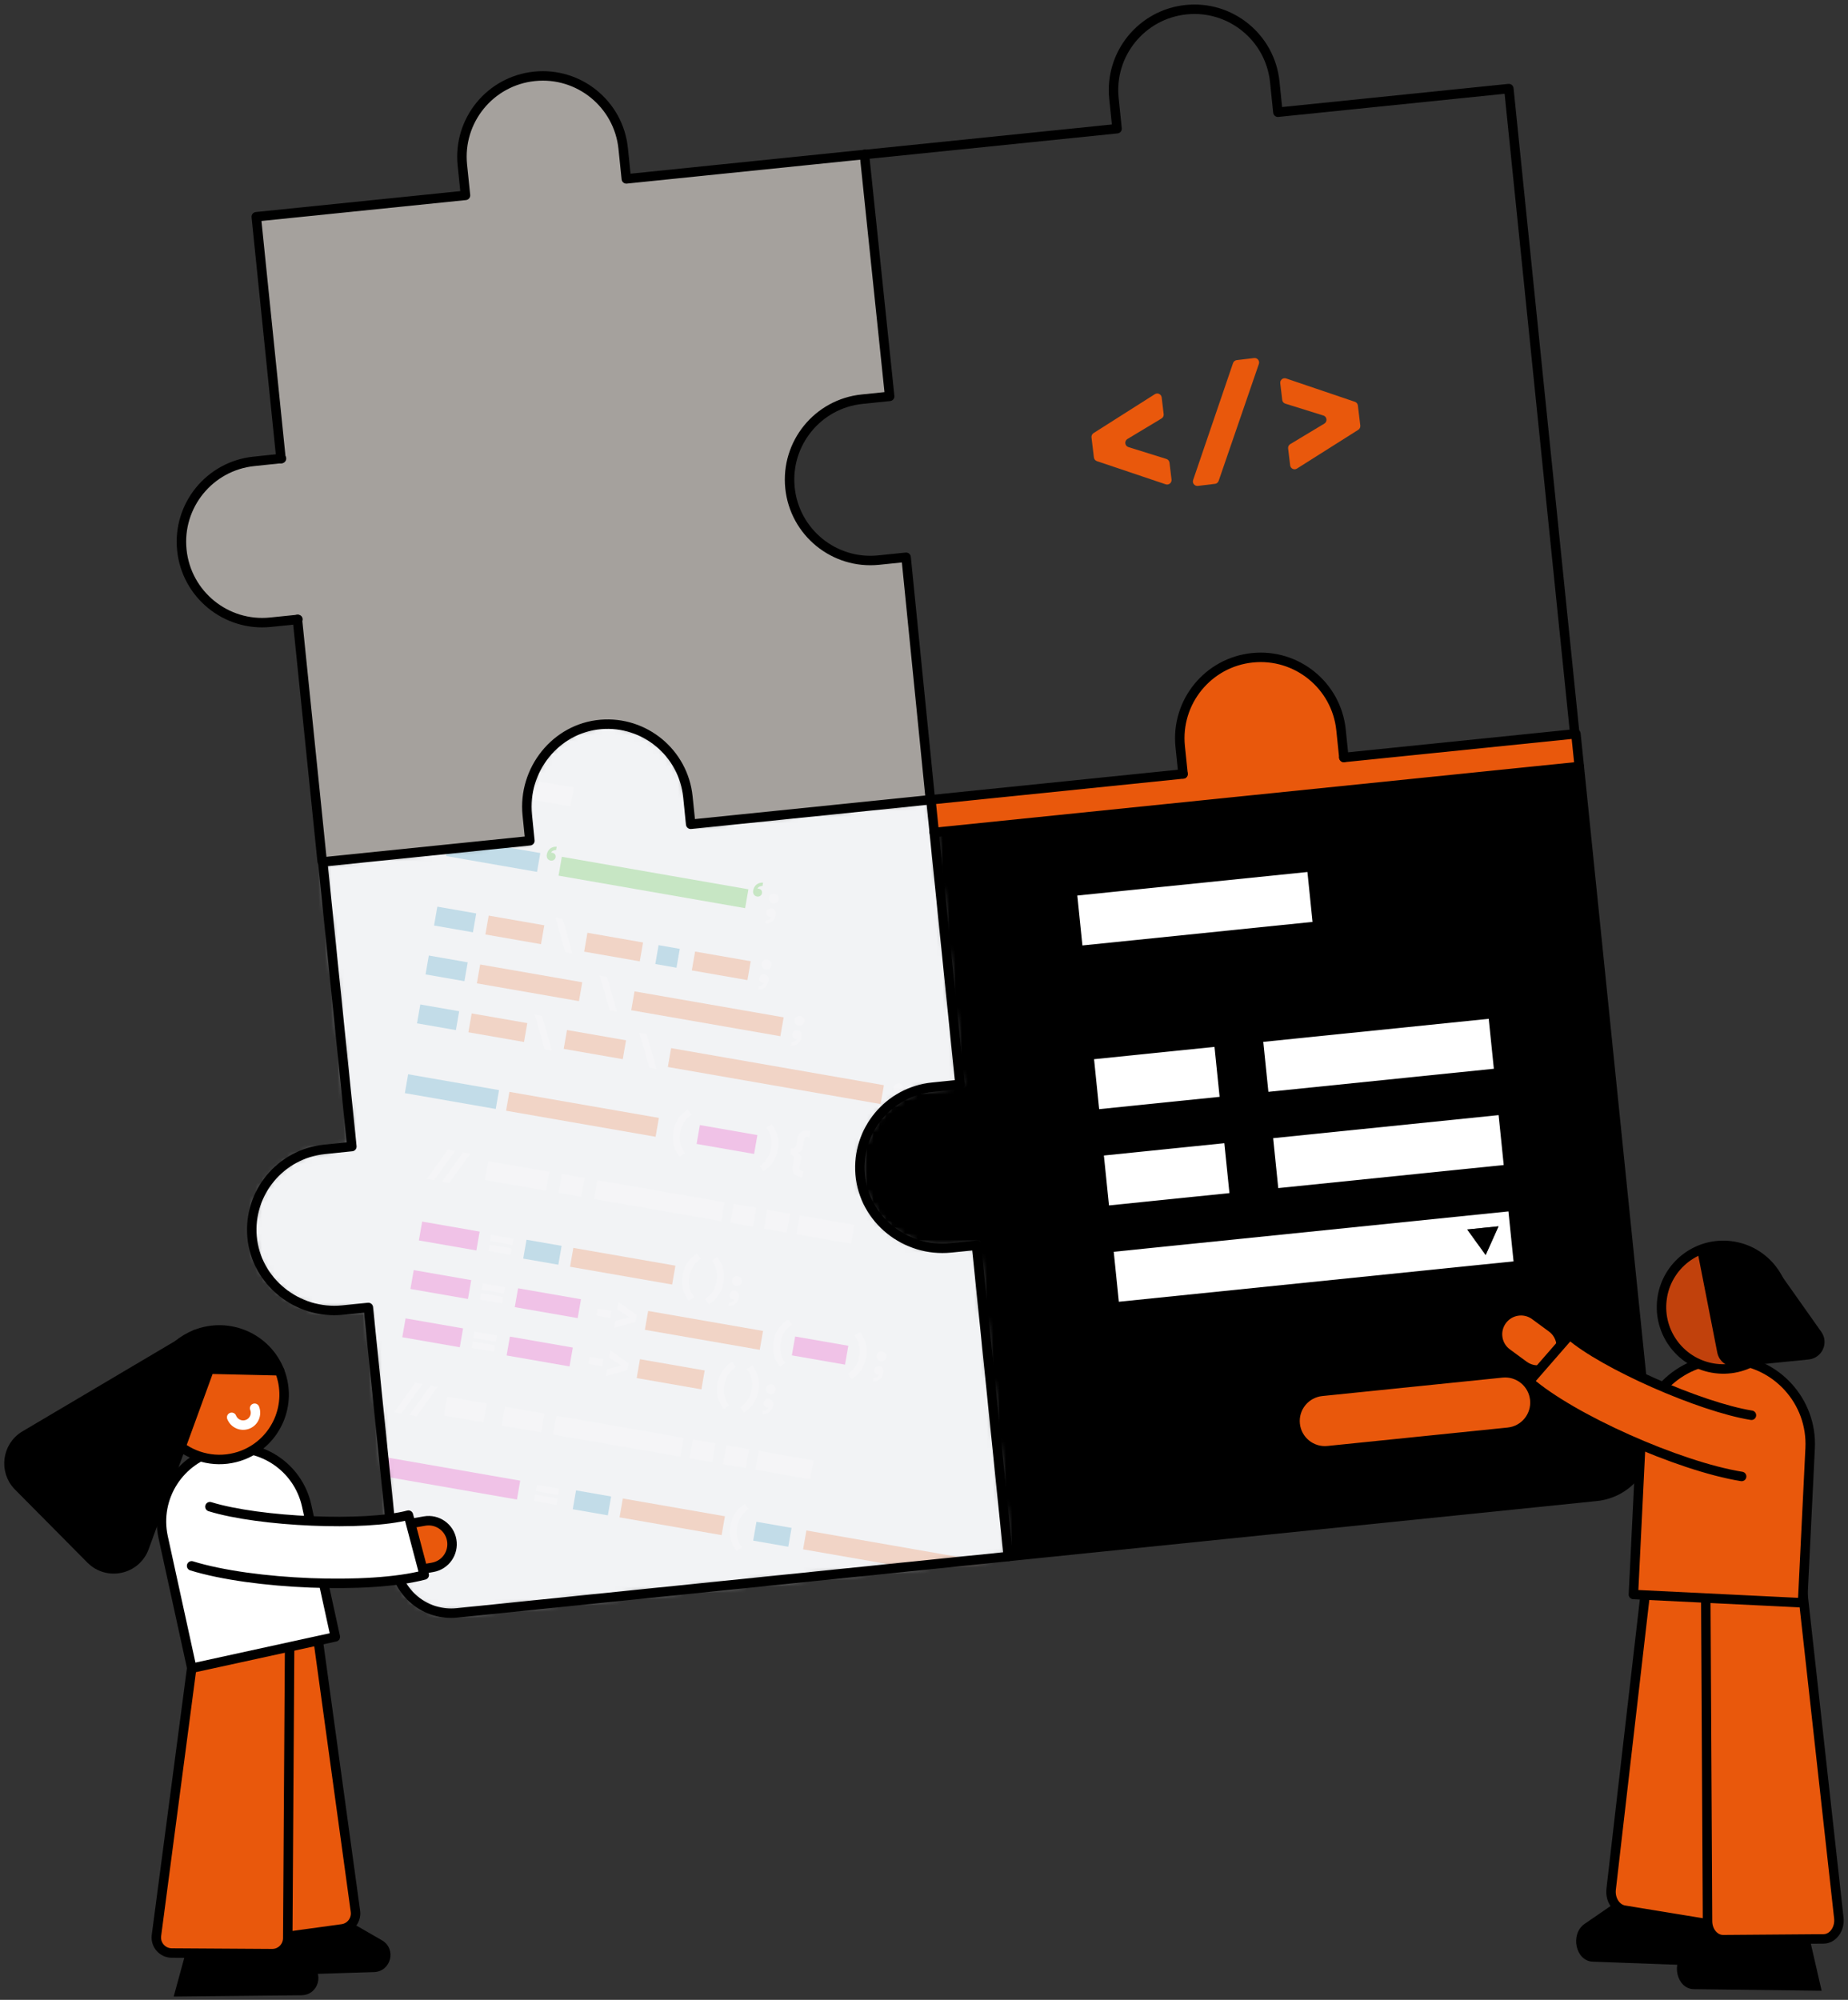 <svg viewBox="0 0 293 317" fill="none" xmlns="http://www.w3.org/2000/svg">
<rect x="0" y="0" width="293" height="317" fill="#333333" stroke="none"/>
<path d="M250.393 121.498L261.207 227.251C261.716 232.236 258.092 236.678 253.107 237.187L193.785 243.251L159.863 246.721L154.818 197.382L150.744 197.798C143.595 198.528 136.976 193.295 136.379 186.133C135.803 179.192 140.889 173.041 147.843 172.331L152.205 171.882L148.124 131.95L250.393 121.491V121.498ZM240.792 200.645L239.827 191.232L175.755 197.784L176.72 207.198L240.792 200.645ZM239.231 185.376L238.266 175.969L201.028 179.775L201.993 189.182L239.231 185.376ZM237.67 170.113L236.705 160.7L199.467 164.505L200.431 173.919L237.67 170.113ZM243.338 221.844C243.07 219.244 240.752 217.355 238.152 217.623L209.577 220.544C208.277 220.678 207.158 221.328 206.388 222.259C205.624 223.197 205.215 224.43 205.349 225.73C205.617 228.33 207.942 230.219 210.542 229.951L239.117 227.03C240.417 226.896 241.536 226.246 242.3 225.315C243.064 224.383 243.472 223.144 243.338 221.844ZM208.927 146.838L207.962 137.431L169.98 141.317L170.945 150.724L208.927 146.838ZM195.748 189.825L194.783 180.418L174.194 182.522L175.159 191.929L195.748 189.825ZM194.187 174.562L193.222 165.149L172.633 167.252L173.598 176.666L194.187 174.562Z" fill="black"/>
<path d="M249.858 116.312L250.387 121.505L148.118 131.963L147.589 126.771L187.561 122.684L187.112 118.322C186.395 111.28 191.514 104.989 198.556 104.265C205.597 103.542 211.889 108.667 212.612 115.709L213.061 120.071L249.677 116.325L249.858 116.305V116.312Z" fill="#E9580C"/>
<path d="M239.828 191.232L240.793 200.645L176.721 207.198L175.756 197.784L239.828 191.232ZM236.572 196.659L237.59 194.387L235.111 194.642L232.632 194.896L234.093 196.913L235.553 198.93L236.572 196.659Z" fill="white"/>
<path d="M238.275 175.937L201.036 179.746L201.998 189.15L239.237 185.342L238.275 175.937Z" fill="white"/>
<path d="M236.709 160.671L199.471 164.48L200.433 173.891L237.672 170.082L236.709 160.671Z" fill="white"/>
<path d="M238.153 217.623C240.752 217.355 243.07 219.244 243.338 221.844C243.472 223.144 243.064 224.376 242.3 225.314C241.536 226.252 240.417 226.896 239.117 227.03L210.542 229.951C207.942 230.219 205.617 228.329 205.349 225.73C205.215 224.43 205.624 223.197 206.388 222.259C207.152 221.328 208.277 220.678 209.577 220.544L238.153 217.623Z" fill="#E9580C"/>
<path d="M237.59 194.387L236.572 196.658L235.553 198.93L234.093 196.913L232.639 194.89L235.118 194.635L237.59 194.387Z" fill="black"/>
<path d="M207.962 137.4L169.983 141.284L170.945 150.689L208.924 146.804L207.962 137.4Z" fill="white"/>
<path d="M194.787 180.388L174.198 182.493L175.16 191.898L195.749 189.792L194.787 180.388Z" fill="white"/>
<path d="M193.228 165.122L172.64 167.228L173.602 176.639L194.191 174.533L193.228 165.122Z" fill="white"/>
<mask id="mask0_2322_3490" style="mask-type:luminance" maskUnits="userSpaceOnUse" x="39" y="114" width="121" height="142">
<path d="M154.819 197.389L159.864 246.728L100.575 252.791L72.462 255.666C67.477 256.175 63.029 252.557 62.519 247.572L58.399 207.251L54.325 207.667C47.176 208.397 40.563 203.164 39.961 196.002C39.384 189.061 44.47 182.91 51.431 182.193L55.786 181.745L51.17 136.627L84.013 133.27L83.598 129.196C82.867 122.048 88.1 115.428 95.262 114.832C102.204 114.255 108.354 119.341 109.064 126.295L109.513 130.657L147.516 126.771H147.596L148.125 131.95L152.206 171.882L147.844 172.331C140.889 173.041 135.804 179.199 136.38 186.133C136.977 193.295 143.596 198.528 150.745 197.798L154.819 197.382V197.389Z" fill="white"/>
</mask>
<g mask="url(#mask0_2322_3490)">
<path d="M227.302 105.805L41.441 73.434L-0.267 312.905L185.594 345.276L227.302 105.805Z" fill="#F2F3F5"/>
<g opacity="0.2">
<path d="M81.31 123.149L80.789 126.139L90.472 127.825L90.993 124.835L81.31 123.149Z" fill="white"/>
</g>
<g opacity="0.2">
<path d="M77.405 184.058L76.884 187.048L86.567 188.734L87.088 185.744L77.405 184.058Z" fill="white"/>
</g>
<g opacity="0.2">
<path d="M94.693 187.065L94.172 190.055L114.357 193.57L114.877 190.58L94.693 187.065Z" fill="white"/>
</g>
<g opacity="0.2">
<path d="M126.789 192.648L126.269 195.638L134.942 197.149L135.463 194.159L126.789 192.648Z" fill="white"/>
</g>
<g opacity="0.2">
<path d="M89.084 186.092L88.564 189.082L92.167 189.71L92.688 186.72L89.084 186.092Z" fill="white"/>
</g>
<g opacity="0.2">
<path d="M116.321 190.827L115.8 193.817L119.404 194.444L119.925 191.454L116.321 190.827Z" fill="white"/>
</g>
<g opacity="0.2">
<path d="M121.657 191.755L121.136 194.745L124.74 195.373L125.26 192.383L121.657 191.755Z" fill="white"/>
</g>
<g opacity="0.2">
<path d="M71.256 132.708L70.735 135.698L85.144 138.207L85.665 135.217L71.256 132.708Z" fill="#0082B6"/>
</g>
<g opacity="0.2">
<path d="M64.711 170.286L64.19 173.276L78.6 175.786L79.12 172.796L64.711 170.286Z" fill="#0082B6"/>
</g>
<g opacity="0.2">
<path d="M80.762 173.075L80.241 176.065L103.944 180.193L104.465 177.203L80.762 173.075Z" fill="#E9580C"/>
</g>
<g opacity="0.2">
<path d="M110.967 178.338L110.446 181.328L119.562 182.916L120.083 179.925L110.967 178.338Z" fill="#E400AE"/>
</g>
<g opacity="0.2">
<path d="M126.071 211.853L125.55 214.844L133.979 216.312L134.5 213.322L126.071 211.853Z" fill="#E400AE"/>
</g>
<g opacity="0.2">
<path d="M66.933 193.636L66.412 196.626L75.528 198.214L76.048 195.224L66.933 193.636Z" fill="#E400AE"/>
</g>
<g opacity="0.2">
<path d="M69.341 143.717L68.82 146.708L74.985 147.781L75.506 144.791L69.341 143.717Z" fill="#0082B6"/>
</g>
<g opacity="0.2">
<path d="M104.418 149.821L103.897 152.811L107.257 153.397L107.778 150.406L104.418 149.821Z" fill="#0082B6"/>
</g>
<g opacity="0.2">
<path d="M83.479 196.515L82.958 199.505L88.522 200.474L89.043 197.484L83.479 196.515Z" fill="#0082B6"/>
</g>
<g opacity="0.2">
<path d="M77.48 145.136L76.959 148.126L85.777 149.662L86.298 146.672L77.48 145.136Z" fill="#E9580C"/>
</g>
<g opacity="0.2">
<path d="M93.138 147.859L92.617 150.849L101.436 152.385L101.956 149.395L93.138 147.859Z" fill="#E9580C"/>
</g>
<g opacity="0.2">
<path d="M110.205 150.833L109.685 153.823L118.503 155.359L119.024 152.368L110.205 150.833Z" fill="#E9580C"/>
</g>
<g opacity="0.2">
<path d="M89.077 135.812L88.557 138.802L118.141 143.955L118.661 140.965L89.077 135.812Z" fill="#1BB400"/>
</g>
<path opacity="0.2" d="M74.854 124.493L74.653 125.632L71.766 123.589L71.953 122.497L75.364 121.539L75.169 122.671L72.985 123.227L74.854 124.487V124.493Z" fill="white"/>
<g opacity="0.2">
<path d="M122.813 141.672C123.235 141.746 123.53 142.134 123.456 142.577C123.383 143.019 122.967 143.293 122.545 143.22C122.123 143.146 121.828 142.744 121.908 142.302C121.989 141.86 122.384 141.598 122.813 141.672ZM122.076 145.35C121.694 145.283 121.466 144.955 121.533 144.56C121.6 144.164 121.969 143.903 122.378 143.977C122.82 144.057 123.114 144.453 123.014 145.035C122.84 146.027 122.036 146.449 121.346 146.396L121.44 145.873C121.768 145.873 122.19 145.685 122.284 145.337C122.244 145.364 122.156 145.364 122.076 145.35Z" fill="white"/>
</g>
<g opacity="0.2">
<path d="M121.661 152.124C122.083 152.198 122.378 152.586 122.304 153.029C122.23 153.471 121.815 153.746 121.393 153.672C120.971 153.598 120.676 153.196 120.756 152.754C120.837 152.312 121.232 152.05 121.661 152.124ZM120.924 155.802C120.542 155.735 120.314 155.407 120.381 155.012C120.448 154.617 120.816 154.355 121.225 154.429C121.667 154.509 121.962 154.905 121.862 155.488C121.687 156.479 120.883 156.901 120.193 156.848L120.287 156.325C120.615 156.325 121.038 156.137 121.131 155.789C121.091 155.816 121.004 155.816 120.924 155.802Z" fill="white"/>
</g>
<g opacity="0.2">
<path d="M88.047 145.431L89.206 145.632L90.767 151.139L89.621 150.938L88.047 145.431Z" fill="white"/>
</g>
<g opacity="0.2">
<path d="M68.824 187.085L67.679 186.884L71.009 182.227L72.168 182.428L68.824 187.078V187.085Z" fill="white"/>
<path d="M71.237 187.507L70.091 187.306L73.421 182.65L74.58 182.851L71.237 187.5V187.507Z" fill="white"/>
</g>
<g opacity="0.2">
<path d="M80.067 222.982L79.546 225.972L85.817 227.064L86.337 224.074L80.067 222.982Z" fill="white"/>
</g>
<g opacity="0.2">
<path d="M70.915 221.386L70.394 224.377L76.665 225.469L77.186 222.479L70.915 221.386Z" fill="white"/>
</g>
<g opacity="0.2">
<path d="M88.202 224.401L87.682 227.391L107.866 230.907L108.387 227.917L88.202 224.401Z" fill="white"/>
</g>
<g opacity="0.2">
<path d="M120.306 229.985L119.785 232.975L128.458 234.486L128.979 231.496L120.306 229.985Z" fill="white"/>
</g>
<g opacity="0.2">
<path d="M109.835 228.17L109.314 231.16L112.918 231.788L113.439 228.798L109.835 228.17Z" fill="white"/>
</g>
<g opacity="0.2">
<path d="M115.166 229.091L114.646 232.081L118.249 232.709L118.77 229.719L115.166 229.091Z" fill="white"/>
</g>
<g opacity="0.2">
<path d="M63.639 224.069L62.493 223.868L65.823 219.211L66.982 219.412L63.639 224.062V224.069Z" fill="white"/>
<path d="M66.058 224.491L64.912 224.29L68.242 219.633L69.401 219.834L66.058 224.484V224.491Z" fill="white"/>
</g>
<g opacity="0.2">
<path d="M77.701 196.726L77.876 195.734L81.42 196.351L81.246 197.342L77.701 196.726ZM77.427 198.294L77.601 197.289L81.145 197.905L80.971 198.91L77.427 198.294Z" fill="white"/>
</g>
<g opacity="0.2">
<path d="M65.597 201.328L65.076 204.318L74.192 205.906L74.712 202.916L65.597 201.328Z" fill="#E400AE"/>
</g>
<g opacity="0.2">
<path d="M82.14 204.21L81.619 207.2L91.593 208.937L92.114 205.947L82.14 204.21Z" fill="#E400AE"/>
</g>
<g opacity="0.2">
<path d="M102.765 207.801L102.244 210.791L120.455 213.963L120.976 210.972L102.765 207.801Z" fill="#E9580C"/>
</g>
<g opacity="0.2">
<path d="M76.362 204.424L76.536 203.433L80.08 204.049L79.906 205.041L76.362 204.424ZM76.087 205.992L76.261 204.987L79.805 205.604L79.631 206.609L76.087 205.992Z" fill="white"/>
</g>
<g opacity="0.2">
<path d="M49.986 254.871L49.465 257.861L58.58 259.449L59.101 256.459L49.986 254.871Z" fill="#E400AE"/>
</g>
<g opacity="0.2">
<path d="M94.559 208.545L94.76 207.406L96.971 207.794L96.77 208.933L94.559 208.545Z" fill="white"/>
<path d="M99.738 208.799L97.869 207.54L98.07 206.394L100.951 208.444L100.763 209.536L97.359 210.488L97.554 209.362L99.738 208.806V208.799Z" fill="white"/>
</g>
<g opacity="0.2">
<path d="M110.505 198.709L111.115 199.52C110.183 200.17 109.533 201.021 109.299 202.347C109.064 203.674 109.393 204.699 110.049 205.624L109.198 206.18C108.435 205.215 107.899 203.922 108.207 202.16C108.515 200.398 109.453 199.366 110.498 198.709H110.505Z" fill="white"/>
<path d="M112.414 206.729L111.805 205.918C112.736 205.268 113.386 204.411 113.62 203.091C113.855 201.771 113.527 200.739 112.87 199.814L113.721 199.258C114.485 200.223 115.021 201.516 114.712 203.278C114.404 205.04 113.466 206.072 112.421 206.729H112.414Z" fill="white"/>
<path d="M116.957 202.3C117.379 202.374 117.673 202.762 117.6 203.205C117.526 203.647 117.111 203.921 116.689 203.848C116.266 203.774 115.972 203.372 116.052 202.93C116.132 202.488 116.528 202.226 116.957 202.3ZM116.22 205.978C115.838 205.911 115.61 205.583 115.677 205.188C115.744 204.792 116.112 204.531 116.521 204.605C116.963 204.685 117.258 205.081 117.158 205.663C116.983 206.655 116.179 207.077 115.489 207.024L115.583 206.501C115.911 206.501 116.333 206.313 116.427 205.965C116.387 205.992 116.3 205.992 116.22 205.978Z" fill="white"/>
</g>
<g opacity="0.2">
<path d="M124.957 209.155L125.567 209.965C124.635 210.615 123.985 211.466 123.751 212.793C123.516 214.119 123.845 215.144 124.501 216.069L123.651 216.625C122.887 215.66 122.351 214.367 122.659 212.605C122.967 210.843 123.905 209.811 124.95 209.155H124.957Z" fill="white"/>
<path d="M135.034 218.602L134.424 217.791C135.355 217.141 136.005 216.284 136.24 214.964C136.474 213.644 136.146 212.612 135.489 211.688L136.34 211.131C137.104 212.096 137.64 213.389 137.332 215.151C137.023 216.914 136.085 217.945 135.04 218.602H135.034Z" fill="white"/>
<path d="M139.877 214.227C140.3 214.301 140.594 214.689 140.521 215.131C140.447 215.574 140.032 215.848 139.609 215.775C139.187 215.701 138.893 215.299 138.973 214.857C139.053 214.414 139.449 214.153 139.877 214.227ZM139.141 217.905C138.759 217.838 138.531 217.51 138.598 217.115C138.665 216.719 139.033 216.458 139.442 216.532C139.884 216.612 140.179 217.007 140.078 217.59C139.904 218.582 139.1 219.004 138.41 218.95L138.504 218.428C138.832 218.428 139.254 218.24 139.348 217.892C139.308 217.919 139.221 217.919 139.141 217.905Z" fill="white"/>
</g>
<g opacity="0.2">
<path d="M64.304 208.98L63.783 211.971L72.899 213.558L73.419 210.568L64.304 208.98Z" fill="#E400AE"/>
</g>
<g opacity="0.2">
<path d="M80.845 211.869L80.324 214.859L90.298 216.596L90.819 213.606L80.845 211.869Z" fill="#E400AE"/>
</g>
<g opacity="0.2">
<path d="M101.469 215.452L100.948 218.442L111.206 220.229L111.726 217.239L101.469 215.452Z" fill="#E9580C"/>
</g>
<g opacity="0.2">
<path d="M75.069 212.076L75.243 211.084L78.787 211.701L78.613 212.692L75.069 212.076ZM74.794 213.644L74.968 212.639L78.513 213.255L78.338 214.26L74.794 213.644Z" fill="white"/>
</g>
<g opacity="0.2">
<path d="M93.266 216.189L93.467 215.05L95.678 215.439L95.477 216.578L93.266 216.189Z" fill="white"/>
<path d="M98.445 216.451L96.576 215.191L96.777 214.045L99.658 216.096L99.47 217.188L96.066 218.139L96.261 217.014L98.445 216.457V216.451Z" fill="white"/>
</g>
<g opacity="0.2">
<path d="M116.053 215.875L116.662 216.685C115.731 217.335 115.081 218.186 114.847 219.513C114.612 220.839 114.94 221.864 115.597 222.789L114.746 223.345C113.982 222.38 113.446 221.087 113.755 219.325C114.063 217.563 115.001 216.531 116.046 215.875H116.053Z" fill="white"/>
<path d="M117.962 223.901L117.353 223.09C118.284 222.441 118.934 221.583 119.168 220.263C119.403 218.943 119.074 217.911 118.418 216.987L119.269 216.431C120.033 217.395 120.569 218.689 120.26 220.451C119.952 222.213 119.014 223.245 117.969 223.901H117.962Z" fill="white"/>
<path d="M122.357 219.446C122.779 219.519 123.074 219.908 123 220.35C122.926 220.792 122.511 221.067 122.089 220.993C121.667 220.92 121.372 220.518 121.452 220.075C121.533 219.633 121.928 219.372 122.357 219.446ZM121.62 223.124C121.238 223.057 121.01 222.729 121.077 222.333C121.144 221.938 121.513 221.677 121.921 221.75C122.364 221.831 122.658 222.226 122.558 222.809C122.384 223.801 121.58 224.223 120.89 224.169L120.983 223.646C121.312 223.646 121.734 223.459 121.828 223.111C121.787 223.137 121.7 223.137 121.62 223.124Z" fill="white"/>
</g>
<g opacity="0.2">
<path d="M67.99 151.467L67.469 154.457L73.634 155.53L74.154 152.54L67.99 151.467Z" fill="#0082B6"/>
</g>
<g opacity="0.2">
<path d="M76.129 152.884L75.608 155.874L91.793 158.693L92.314 155.703L76.129 152.884Z" fill="#E9580C"/>
</g>
<g opacity="0.2">
<path d="M90.903 197.807L90.382 200.797L106.567 203.616L107.087 200.626L90.903 197.807Z" fill="#E9580C"/>
</g>
<g opacity="0.2">
<path d="M60.453 230.87L59.933 233.86L81.959 237.696L82.48 234.706L60.453 230.87Z" fill="#E400AE"/>
</g>
<g opacity="0.2">
<path d="M91.33 236.244L90.81 239.234L96.374 240.203L96.895 237.213L91.33 236.244Z" fill="#0082B6"/>
</g>
<g opacity="0.2">
<path d="M119.938 241.221L119.417 244.211L124.981 245.18L125.502 242.19L119.938 241.221Z" fill="#0082B6"/>
</g>
<g opacity="0.2">
<path d="M84.938 236.35L85.112 235.358L88.656 235.975L88.482 236.966L84.938 236.35ZM84.663 237.918L84.837 236.913L88.382 237.529L88.207 238.534L84.663 237.918Z" fill="white"/>
</g>
<g opacity="0.2">
<path d="M118.096 238.387L118.705 239.197C117.774 239.847 117.124 240.698 116.89 242.025C116.655 243.351 116.983 244.377 117.64 245.301L116.789 245.857C116.025 244.892 115.489 243.599 115.798 241.837C116.106 240.075 117.044 239.043 118.089 238.387H118.096Z" fill="white"/>
</g>
<g opacity="0.2">
<path d="M98.749 237.53L98.228 240.52L114.413 243.339L114.934 240.348L98.749 237.53Z" fill="#E9580C"/>
</g>
<g opacity="0.2">
<path d="M127.852 242.6L127.331 245.59L155.661 250.525L156.182 247.534L127.852 242.6Z" fill="#E9580C"/>
</g>
<g opacity="0.2">
<path d="M100.604 157.145L100.083 160.135L123.726 164.253L124.247 161.263L100.604 157.145Z" fill="#E9580C"/>
</g>
<g opacity="0.2">
<path d="M126.9 161.022C127.322 161.096 127.617 161.484 127.543 161.926C127.469 162.369 127.054 162.643 126.632 162.57C126.21 162.496 125.915 162.094 125.995 161.652C126.076 161.209 126.471 160.948 126.9 161.022ZM126.163 164.7C125.781 164.633 125.553 164.305 125.62 163.91C125.687 163.514 126.056 163.253 126.464 163.327C126.907 163.407 127.201 163.802 127.101 164.385C126.927 165.377 126.123 165.799 125.433 165.745L125.526 165.223C125.855 165.223 126.277 165.035 126.371 164.687C126.33 164.714 126.243 164.714 126.163 164.7Z" fill="white"/>
</g>
<g opacity="0.2">
<path d="M95.095 154.65L96.254 154.851L97.815 160.359L96.669 160.158L95.095 154.65Z" fill="white"/>
</g>
<g opacity="0.2">
<path d="M66.638 159.222L66.117 162.212L72.282 163.286L72.803 160.296L66.638 159.222Z" fill="#0082B6"/>
</g>
<g opacity="0.2">
<path d="M74.784 160.64L74.263 163.63L83.081 165.166L83.602 162.176L74.784 160.64Z" fill="#E9580C"/>
</g>
<g opacity="0.2">
<path d="M89.898 163.271L89.377 166.261L98.737 167.891L99.257 164.901L89.898 163.271Z" fill="#E9580C"/>
</g>
<g opacity="0.2">
<path d="M106.407 166.142L105.886 169.132L139.622 175.008L140.142 172.018L106.407 166.142Z" fill="#E9580C"/>
</g>
<g opacity="0.2">
<path d="M142.591 171.742C143.013 171.816 143.308 172.204 143.235 172.646C143.161 173.089 142.745 173.363 142.323 173.29C141.901 173.216 141.606 172.814 141.687 172.372C141.767 171.929 142.162 171.668 142.591 171.742ZM141.854 175.42C141.472 175.353 141.245 175.025 141.312 174.63C141.379 174.234 141.747 173.973 142.156 174.047C142.598 174.127 142.893 174.522 142.792 175.105C142.618 176.097 141.814 176.519 141.124 176.465L141.218 175.943C141.546 175.943 141.968 175.755 142.062 175.407C142.022 175.434 141.935 175.434 141.854 175.42Z" fill="white"/>
</g>
<g opacity="0.2">
<path d="M84.79 160.841L85.949 161.042L87.51 166.549L86.365 166.348L84.79 160.841Z" fill="white"/>
</g>
<g opacity="0.2">
<path d="M101.373 163.729L102.532 163.93L104.093 169.437L102.948 169.236L101.373 163.729Z" fill="white"/>
</g>
<g opacity="0.2">
<path d="M109.051 175.876L109.66 176.687C108.729 177.336 108.079 178.187 107.845 179.514C107.61 180.841 107.939 181.866 108.595 182.79L107.744 183.346C106.98 182.382 106.444 181.088 106.753 179.326C107.061 177.564 107.999 176.532 109.044 175.876H109.051Z" fill="white"/>
</g>
<g opacity="0.2">
<path d="M121.037 185.651L120.428 184.84C121.359 184.19 122.009 183.333 122.243 182.013C122.478 180.693 122.15 179.661 121.493 178.737L122.344 178.181C123.108 179.145 123.644 180.438 123.336 182.201C123.027 183.963 122.089 184.994 121.044 185.651H121.037Z" fill="white"/>
<path d="M126.752 184.968C126.672 185.41 126.907 185.584 127.168 185.631L127.376 185.665L127.208 186.623L126.913 186.569C126.062 186.422 125.493 185.879 125.667 184.854L125.855 183.782C125.935 183.326 125.687 183.099 125.285 183.025L125.466 181.993C125.868 182.06 126.176 181.939 126.257 181.484L126.444 180.419C126.625 179.393 127.342 179.079 128.193 179.226L128.488 179.28L128.32 180.238L128.113 180.204C127.845 180.157 127.577 180.238 127.496 180.68L127.282 181.913C127.208 182.348 126.92 182.65 126.438 182.703C126.866 182.918 127.041 183.293 126.967 183.742L126.752 184.975V184.968Z" fill="white"/>
</g>
<g opacity="0.2">
<path d="M49.756 244.015C49.836 243.573 50.131 243.278 50.6 243.218C50.164 243.003 49.997 242.628 50.071 242.186L50.285 240.953C50.366 240.511 50.131 240.343 49.87 240.296L49.662 240.263L49.83 239.305L50.124 239.358C50.975 239.506 51.545 240.048 51.371 241.073L51.183 242.139C51.102 242.594 51.35 242.815 51.752 242.889L51.572 243.921C51.169 243.854 50.861 243.981 50.781 244.437L50.593 245.509C50.412 246.534 49.696 246.849 48.845 246.701L48.55 246.648L48.717 245.69L48.925 245.723C49.193 245.77 49.461 245.683 49.541 245.241L49.756 244.008V244.015Z" fill="white"/>
</g>
<g opacity="0.2">
<path d="M120.294 140.868C120.662 140.929 120.876 141.23 120.809 141.592C120.749 141.934 120.414 142.181 120.019 142.108C119.597 142.034 119.329 141.666 119.416 141.156C119.583 140.212 120.34 139.857 120.984 139.917L120.89 140.439C120.588 140.426 120.2 140.58 120.099 140.875C120.133 140.862 120.22 140.855 120.294 140.862V140.868Z" fill="#1BB400"/>
</g>
<g opacity="0.2">
<path d="M87.571 135.173C87.939 135.234 88.154 135.535 88.087 135.897C88.026 136.239 87.692 136.487 87.296 136.413C86.874 136.339 86.606 135.971 86.693 135.461C86.861 134.517 87.618 134.162 88.261 134.222L88.167 134.745C87.866 134.731 87.477 134.885 87.377 135.18C87.41 135.167 87.497 135.16 87.571 135.167V135.173Z" fill="#1BB400"/>
</g>
<g opacity="0.2">
<path d="M160.099 245.697L160.708 246.507C159.777 247.157 159.127 248.008 158.893 249.335C158.658 250.661 158.986 251.686 159.643 252.611L158.792 253.167C158.028 252.202 157.492 250.909 157.8 249.147C158.109 247.385 159.047 246.353 160.092 245.697H160.099Z" fill="white"/>
</g>
<path opacity="0.2" d="M77.126 124.158C77.186 123.823 77.36 123.475 77.829 123.234L78.211 123.033C78.392 122.939 78.486 122.805 78.513 122.644C78.553 122.41 78.412 122.162 78.097 122.108C77.782 122.054 77.541 122.255 77.487 122.564C77.467 122.691 77.461 122.791 77.474 122.818L76.295 122.611C76.295 122.517 76.295 122.41 76.322 122.296C76.469 121.438 77.233 120.828 78.298 121.016C79.518 121.23 79.946 122.061 79.819 122.785C79.719 123.361 79.384 123.716 78.894 123.957L78.58 124.118C78.332 124.245 78.164 124.373 78.117 124.667L77.112 124.493C77.112 124.399 77.112 124.272 77.132 124.158H77.126ZM77.568 124.929C77.957 124.996 78.204 125.344 78.137 125.739C78.07 126.135 77.715 126.369 77.334 126.302C76.952 126.235 76.697 125.88 76.764 125.505C76.831 125.13 77.186 124.868 77.575 124.935L77.568 124.929Z" fill="white"/>
</g>
<path d="M44.55 72.695L40.63 34.358L73.802 30.967L73.755 30.518L73.306 26.157C72.589 19.115 77.708 12.824 84.75 12.1C91.791 11.383 98.083 16.502 98.806 23.544L99.255 27.905L99.302 28.354L137.057 24.495L141.057 62.826L136.695 63.275C129.66 63.992 124.534 70.283 125.251 77.331C125.968 84.38 132.266 89.499 139.301 88.782L143.663 88.333L147.502 126.67L147.515 126.784L109.513 130.67L109.064 126.308C108.354 119.354 102.197 114.268 95.262 114.845C88.1 115.441 82.867 122.061 83.597 129.209L84.013 133.283L51.169 136.64L51.075 136.539L47.156 98.209L42.881 98.644C35.84 99.361 29.548 94.242 28.825 87.201C28.108 80.159 33.227 73.868 40.268 73.144L44.543 72.708L44.55 72.695Z" fill="#A5A19D"/>
<path d="M207.963 137.4L169.984 141.284L170.946 150.689L208.925 146.804L207.963 137.4Z" stroke="black" stroke-width="1.5" stroke-miterlimit="10" stroke-linecap="round" stroke-linejoin="round"/>
<path d="M239.118 227.03L210.543 229.951C207.943 230.219 205.618 228.33 205.35 225.73C205.216 224.43 205.625 223.198 206.389 222.26C207.153 221.328 208.278 220.678 209.578 220.544L238.154 217.623C240.753 217.355 243.071 219.244 243.339 221.844C243.473 223.144 243.065 224.377 242.301 225.315C241.537 226.253 240.418 226.896 239.118 227.03Z" stroke="black" stroke-width="1.5" stroke-miterlimit="10" stroke-linecap="round" stroke-linejoin="round"/>
<path d="M193.228 165.122L172.64 167.228L173.602 176.639L194.191 174.533L193.228 165.122Z" stroke="black" stroke-width="1.5" stroke-miterlimit="10" stroke-linecap="round" stroke-linejoin="round"/>
<path d="M236.709 160.672L199.471 164.48L200.433 173.892L237.672 170.083L236.709 160.672Z" stroke="black" stroke-width="1.5" stroke-miterlimit="10" stroke-linecap="round" stroke-linejoin="round"/>
<path d="M194.788 180.388L174.199 182.494L175.161 191.898L195.75 189.793L194.788 180.388Z" stroke="black" stroke-width="1.5" stroke-miterlimit="10" stroke-linecap="round" stroke-linejoin="round"/>
<path d="M238.275 175.937L201.036 179.746L201.998 189.151L239.237 185.342L238.275 175.937Z" stroke="black" stroke-width="1.5" stroke-miterlimit="10" stroke-linecap="round" stroke-linejoin="round"/>
<path d="M239.833 191.202L175.76 197.756L176.722 207.167L240.795 200.614L239.833 191.202Z" stroke="black" stroke-width="1.5" stroke-miterlimit="10" stroke-linecap="round" stroke-linejoin="round"/>
<path d="M250.394 121.498L261.207 227.251C261.717 232.236 258.092 236.678 253.107 237.187L193.785 243.251L159.863 246.721" stroke="black" stroke-width="1.5" stroke-miterlimit="10" stroke-linecap="round" stroke-linejoin="round"/>
<path d="M154.819 197.389L150.745 197.805C143.596 198.535 136.977 193.302 136.38 186.14C135.804 179.199 140.89 173.048 147.844 172.338L152.206 171.889" stroke="black" stroke-width="1.5" stroke-miterlimit="10" stroke-linecap="round" stroke-linejoin="round"/>
<path d="M148.125 131.957L152.205 171.889" stroke="black" stroke-width="1.5" stroke-miterlimit="10" stroke-linecap="round" stroke-linejoin="round"/>
<path d="M154.819 197.389L159.864 246.728L100.575 252.791L72.462 255.666C67.477 256.175 63.029 252.557 62.519 247.572L58.399 207.251L54.325 207.667C47.176 208.397 40.563 203.164 39.961 196.002C39.384 189.061 44.47 182.91 51.431 182.193L55.786 181.745L51.17 136.627L84.013 133.27L83.598 129.196C82.867 122.048 88.1 115.428 95.262 114.832C102.204 114.255 108.354 119.341 109.064 126.295L109.513 130.657L147.516 126.771H147.596" stroke="black" stroke-width="1.5" stroke-miterlimit="10" stroke-linecap="round" stroke-linejoin="round"/>
<path d="M213.068 120.071L249.684 116.332L249.858 116.312L250.394 121.498L148.125 131.957L147.596 126.771L187.568 122.684" stroke="black" stroke-width="1.5" stroke-miterlimit="10" stroke-linecap="round" stroke-linejoin="round"/>
<path d="M187.569 122.684L187.12 118.322C186.403 111.281 191.522 104.989 198.563 104.266C205.605 103.542 211.896 108.668 212.62 115.709L213.069 120.071" stroke="black" stroke-width="1.5" stroke-miterlimit="10" stroke-linecap="round" stroke-linejoin="round"/>
<path d="M137.057 24.495L141.057 62.826L136.695 63.275C129.66 63.992 124.535 70.283 125.251 77.332C125.968 84.38 132.266 89.499 139.301 88.782L143.663 88.333L147.502 126.67" stroke="black" stroke-width="1.5" stroke-miterlimit="10" stroke-linecap="round" stroke-linejoin="round"/>
<path d="M249.671 116.219L246.187 82.156L239.226 14.044L202.61 17.789L202.563 17.34L202.114 12.978C201.397 5.937 195.099 0.811 188.058 1.535C181.016 2.258 175.89 8.55 176.614 15.591L177.063 19.953L177.11 20.402L137.138 24.489" stroke="black" stroke-width="1.5" stroke-miterlimit="10" stroke-linecap="round" stroke-linejoin="round"/>
<path d="M47.237 98.182L47.156 98.195L51.076 136.526" stroke="black" stroke-width="1.5" stroke-miterlimit="10" stroke-linecap="round" stroke-linejoin="round"/>
<path d="M44.63 72.682H44.55L40.275 73.131C33.234 73.848 28.108 80.146 28.832 87.187C29.549 94.229 35.847 99.355 42.888 98.631L47.163 98.195" stroke="black" stroke-width="1.5" stroke-miterlimit="10" stroke-linecap="round" stroke-linejoin="round"/>
<path d="M137.138 24.489H137.057L99.303 28.355L99.256 27.906L98.807 23.544C98.09 16.503 91.792 11.377 84.75 12.101C77.709 12.818 72.583 19.116 73.307 26.157L73.756 30.519L73.803 30.968L40.631 34.358L44.55 72.695" stroke="black" stroke-width="1.5" stroke-miterlimit="10" stroke-linecap="round" stroke-linejoin="round"/>
<path d="M65.334 249.012L68.603 248.436C70.627 248.081 71.974 246.151 71.618 244.121C71.263 242.091 69.334 240.744 67.317 241.099L64.047 241.675C62.024 242.031 60.677 243.967 61.032 245.99C61.213 247.009 61.783 247.853 62.56 248.396C63.337 248.938 64.322 249.193 65.334 249.012Z" fill="#E9580C"/>
<path d="M71.618 244.128C71.263 242.104 69.334 240.751 67.317 241.106L64.047 241.682C62.024 242.037 60.677 243.974 61.032 245.997C61.213 247.015 61.783 247.86 62.56 248.402C63.337 248.945 64.322 249.199 65.334 249.019L68.603 248.442C70.627 248.087 71.974 246.158 71.618 244.128Z" stroke="black" stroke-width="1.5" stroke-miterlimit="10" stroke-linecap="round" stroke-linejoin="round"/>
<path d="M41.019 305.339L39.036 313.231L53.91 312.769L59.29 312.602C62.01 312.515 62.915 308.923 60.556 307.563L55.893 304.877L43.003 297.44L41.019 305.332V305.339Z" fill="black"/>
<path d="M35.693 305.506C35.713 306.987 37.019 308.126 38.493 307.918L54.245 305.754C55.598 305.573 56.536 304.321 56.355 302.974L49.964 256.483L35.123 258.519L35.686 305.506H35.693Z" fill="#E9580C"/>
<path d="M38.493 307.918L54.245 305.754C55.598 305.573 56.536 304.321 56.355 302.974L49.964 256.483L35.123 258.519L35.686 305.506C35.706 306.987 37.012 308.126 38.486 307.918H38.493Z" stroke="black" stroke-width="1.5" stroke-miterlimit="10" stroke-linecap="round" stroke-linejoin="round"/>
<path d="M29.683 308.629L27.539 316.481L42.42 316.327L47.807 316.273C50.527 316.246 51.505 312.669 49.173 311.262L44.564 308.474L31.827 300.776L29.683 308.629Z" fill="black"/>
<path d="M24.812 306.793C24.617 308.267 25.756 309.574 27.237 309.58L43.136 309.681C44.503 309.694 45.608 308.589 45.622 307.235L45.923 260.309L30.949 260.208L24.805 306.793H24.812Z" fill="#E9580C"/>
<path d="M27.237 309.58L43.136 309.681C44.503 309.694 45.608 308.588 45.622 307.235L45.923 260.308L30.949 260.208L24.805 306.793C24.61 308.267 25.75 309.573 27.23 309.58H27.237Z" stroke="black" stroke-width="1.5" stroke-miterlimit="10" stroke-linecap="round" stroke-linejoin="round"/>
<path d="M270.789 302.297L272.773 311.697L257.899 311.148L252.518 310.947C249.798 310.846 248.894 306.565 251.252 304.95L255.915 301.748L268.806 292.897L270.789 302.297Z" fill="black"/>
<path d="M276.109 302.491C276.089 304.26 274.782 305.607 273.308 305.366L257.557 302.786C256.203 302.565 255.265 301.084 255.446 299.476L261.838 244.134L276.678 246.56L276.116 302.491H276.109Z" fill="#E9580C"/>
<path d="M273.308 305.366L257.557 302.786C256.203 302.565 255.265 301.084 255.446 299.476L261.838 244.134L276.678 246.56L276.116 302.491C276.096 304.26 274.789 305.607 273.315 305.366H273.308Z" stroke="black" stroke-width="1.5" stroke-miterlimit="10" stroke-linecap="round" stroke-linejoin="round"/>
<path d="M286.674 306.21L288.818 315.556L273.937 315.376L268.551 315.309C265.83 315.275 264.852 311.021 267.184 309.346L271.793 306.029L284.53 296.863L286.674 306.21Z" fill="black"/>
<path d="M291.545 304.026C291.74 305.774 290.601 307.335 289.12 307.342L273.221 307.463C271.854 307.476 270.748 306.163 270.735 304.548L270.434 248.69L285.408 248.57L291.552 304.026H291.545Z" fill="#E9580C"/>
<path d="M289.113 307.342L273.214 307.463C271.847 307.476 270.742 306.163 270.728 304.548L270.427 248.69L285.401 248.57L291.545 304.026C291.739 305.774 290.6 307.336 289.12 307.342H289.113Z" stroke="black" stroke-width="1.5" stroke-miterlimit="10" stroke-linecap="round" stroke-linejoin="round"/>
<path d="M25.863 243.659L30.406 264.435L53.159 259.464L48.617 238.687C47.243 232.403 41.039 228.416 34.754 229.79C28.47 231.163 24.483 237.374 25.857 243.659H25.863Z" fill="white"/>
<path d="M34.761 229.79C41.046 228.416 47.25 232.403 48.624 238.687L53.166 259.464L30.413 264.435L25.87 243.659C24.497 237.374 28.483 231.163 34.768 229.79H34.761Z" stroke="black" stroke-width="1.5" stroke-miterlimit="10" stroke-linecap="round" stroke-linejoin="round"/>
<path d="M3.948 227.539C1.067 229.247 0.551 233.207 2.909 235.592L14.38 247.163C17.033 249.85 21.569 248.858 22.869 245.307L28.698 229.348C27.204 228.249 25.984 226.721 25.247 224.865C23.566 220.631 24.906 215.928 28.249 213.167L3.955 227.539H3.948Z" fill="black"/>
<path d="M25.241 224.865C25.978 226.721 27.204 228.249 28.691 229.348L33.18 217.04L44.322 217.294C42.232 212.035 36.262 209.455 30.996 211.539L28.236 213.167C24.899 215.928 23.552 220.631 25.234 224.865H25.241Z" fill="black"/>
<path d="M33.186 217.04L28.697 229.348C31.464 231.371 35.163 231.974 38.58 230.621C43.839 228.53 46.419 222.561 44.328 217.288L33.186 217.033V217.04Z" fill="#E9580C"/>
<path d="M44.329 217.288L33.187 217.033L28.698 229.341L22.869 245.301C21.576 248.852 17.04 249.843 14.38 247.156L2.909 235.586C0.551 233.2 1.067 229.234 3.948 227.532L28.242 213.161L31.003 211.533" stroke="black" stroke-width="1.5" stroke-miterlimit="10" stroke-linecap="round" stroke-linejoin="round"/>
<path d="M28.243 213.167C24.906 215.928 23.559 220.631 25.241 224.865C25.978 226.721 27.204 228.249 28.691 229.348C31.459 231.371 35.157 231.974 38.574 230.621C43.833 228.53 46.413 222.561 44.323 217.288C42.232 212.015 36.263 209.449 30.996 211.532C29.971 211.941 29.047 212.497 28.236 213.161L28.243 213.167Z" stroke="black" stroke-width="1.5" stroke-miterlimit="10" stroke-linecap="round" stroke-linejoin="round"/>
<path d="M36.731 224.664C37.133 225.669 38.266 226.158 39.271 225.763C40.276 225.368 40.765 224.229 40.37 223.224" stroke="white" stroke-width="1.5" stroke-miterlimit="10" stroke-linecap="round" stroke-linejoin="round"/>
<path d="M67.257 249.662L64.751 240.175C57.903 241.977 41.147 241.26 33.274 238.835L30.373 248.215C40.041 251.203 58.66 251.933 67.257 249.662Z" fill="white"/>
<path d="M33.281 238.828C41.154 241.26 57.91 241.977 64.758 240.168L67.263 249.655C58.667 251.926 40.048 251.196 30.38 248.208" stroke="black" stroke-width="1.5" stroke-miterlimit="10" stroke-linecap="round" stroke-linejoin="round"/>
<path d="M260.176 228.249L258.977 252.751L285.797 254.064L286.996 229.562C287.358 222.152 281.649 215.847 274.246 215.485C266.842 215.123 260.538 220.839 260.176 228.249Z" fill="#E9580C"/>
<path d="M274.246 215.485C281.656 215.847 287.364 222.158 286.996 229.562L285.797 254.064L258.977 252.751L260.176 228.249C260.538 220.839 266.836 215.123 274.246 215.485Z" stroke="black" stroke-width="1.5" stroke-linecap="round" stroke-linejoin="round"/>
<path d="M274.949 197.563C269.629 196.605 264.531 200.149 263.579 205.476C262.621 210.802 266.165 215.894 271.485 216.852C276.812 217.81 281.904 214.266 282.862 208.939C283.82 203.62 280.276 198.521 274.942 197.57L274.949 197.563Z" fill="#C1410C"/>
<path d="M263.586 205.469C262.628 210.795 266.172 215.887 271.492 216.846C276.819 217.804 281.91 214.259 282.869 208.933C283.827 203.613 280.282 198.514 274.949 197.563C269.629 196.605 264.531 200.149 263.579 205.476L263.586 205.469Z" stroke="black" stroke-width="1.5" stroke-linecap="round" stroke-linejoin="round"/>
<path d="M288.155 211.559L281.69 202.413C282.969 204.41 283.519 206.869 283.063 209.375C282.607 211.921 281.2 214.051 279.284 215.499L286.688 214.755C288.242 214.601 289.059 212.825 288.155 211.559Z" fill="black"/>
<path d="M269.911 198.494V198.507L273.013 214.266C273.221 215.298 274.166 216.008 275.218 215.901L279.284 215.492C281.201 214.051 282.608 211.921 283.063 209.368C283.519 206.856 282.969 204.397 281.69 202.407L281.107 201.583C279.673 199.76 277.603 198.44 275.144 197.998C273.321 197.67 271.526 197.871 269.911 198.487V198.494Z" fill="black"/>
<path d="M281.113 201.589L281.696 202.413C281.515 202.125 281.328 201.851 281.113 201.589Z" fill="#C1410C"/>
<path d="M269.925 198.508L273.013 214.266C273.221 215.298 274.166 216.008 275.218 215.901L279.285 215.492L286.688 214.748C288.243 214.594 289.06 212.819 288.155 211.553L281.69 202.407L281.107 201.583L281.04 201.496" stroke="black" stroke-width="1.5" stroke-linecap="round" stroke-linejoin="round"/>
<path d="M241.624 216.457L238.95 214.494C237.295 213.281 236.94 210.956 238.16 209.295C239.379 207.633 241.704 207.278 243.359 208.491L246.032 210.454C247.687 211.666 248.036 213.998 246.823 215.653C246.213 216.49 245.329 216.993 244.384 217.134C243.439 217.274 242.448 217.06 241.624 216.457Z" fill="#E9580C"/>
<path d="M238.153 209.295C239.366 207.64 241.697 207.278 243.352 208.491L246.025 210.454C247.68 211.666 248.029 213.998 246.816 215.653C246.206 216.49 245.322 216.993 244.377 217.134C243.432 217.274 242.441 217.06 241.617 216.457L238.943 214.494C237.289 213.281 236.933 210.956 238.153 209.295Z" stroke="black" stroke-width="1.5" stroke-miterlimit="10" stroke-linecap="round" stroke-linejoin="round"/>
<path d="M242.428 218.983L248.873 211.586C254.213 216.236 269.556 223.023 277.683 224.329L276.129 234.024C266.139 232.416 249.121 224.825 242.428 218.976V218.983Z" fill="#E9580C"/>
<path d="M277.69 224.336C269.556 223.029 254.213 216.242 248.88 211.593L242.435 218.989C249.128 224.838 266.146 232.43 276.136 234.038" stroke="black" stroke-width="1.5" stroke-miterlimit="10" stroke-linecap="round" stroke-linejoin="round"/>
<path d="M185.424 73.338L185.746 76.011C185.806 76.527 185.31 76.936 184.815 76.768L173.914 73.097C173.652 73.01 173.471 72.782 173.438 72.507L173.056 69.338C173.023 69.07 173.15 68.802 173.378 68.655L183.099 62.484C183.542 62.203 184.118 62.484 184.185 63L184.5 65.646C184.533 65.921 184.399 66.196 184.158 66.336L178.758 69.586C178.235 69.901 178.329 70.685 178.912 70.872L184.928 72.748C185.196 72.829 185.391 73.063 185.418 73.338H185.424Z" fill="#E9580C"/>
<path d="M209.805 65.861L203.789 63.985C203.521 63.904 203.326 63.67 203.299 63.395L202.984 60.749C202.924 60.233 203.42 59.824 203.916 59.992L214.817 63.69C215.078 63.777 215.259 64.005 215.292 64.279L215.674 67.449C215.708 67.717 215.581 67.985 215.353 68.132L205.631 74.276C205.189 74.557 204.613 74.276 204.552 73.76L204.231 71.087C204.197 70.812 204.331 70.537 204.572 70.397L209.973 67.147C210.495 66.832 210.401 66.048 209.819 65.861H209.805Z" fill="#E9580C"/>
<path d="M192.641 76.695L189.927 77.023C189.411 77.083 189.002 76.587 189.17 76.092L195.495 57.559C195.582 57.305 195.81 57.117 196.078 57.084L198.838 56.755C199.354 56.695 199.763 57.198 199.595 57.687L193.217 76.226C193.13 76.48 192.902 76.668 192.634 76.701L192.641 76.695Z" fill="#E9580C"/>
</svg>
